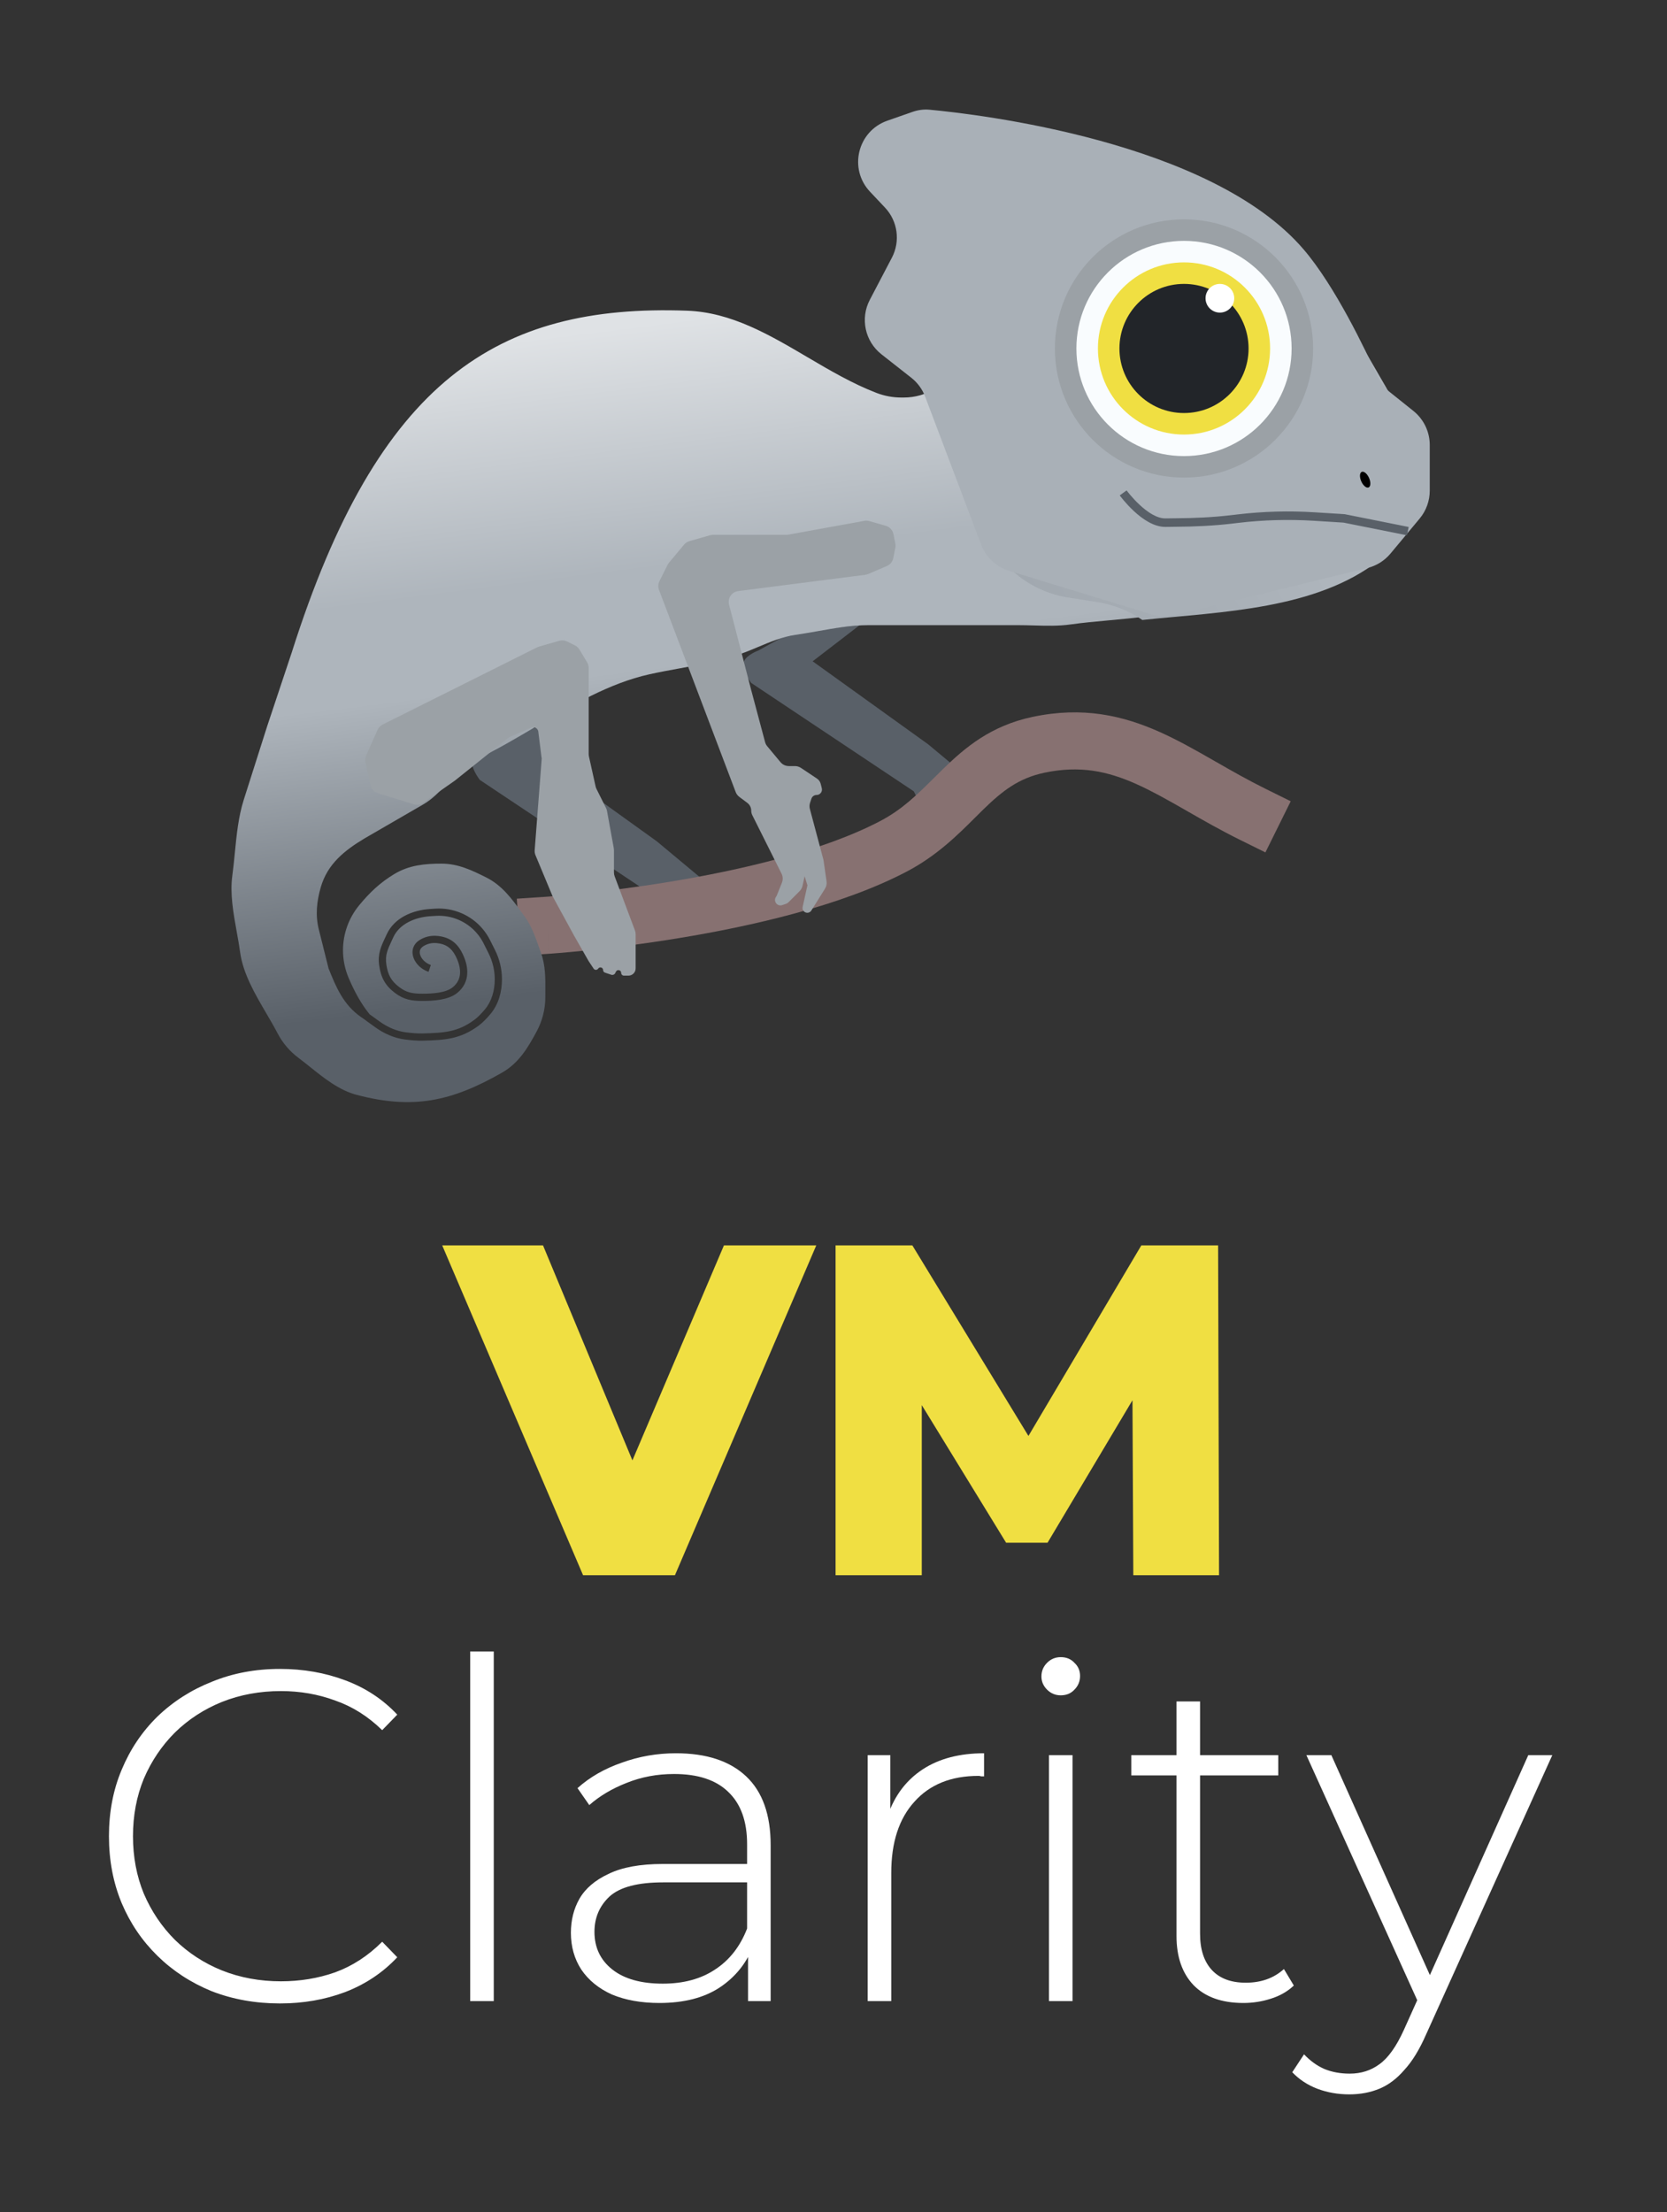 <svg width="153" height="203" viewBox="0 0 153 203" fill="none" xmlns="http://www.w3.org/2000/svg">
<rect x="0" y="0" width="153" height="203" fill="#333333" stroke="none"/>
<path d="M74.587 60.689L78.898 57.373L72.598 58.036L69.613 59.694C69.613 59.694 68.531 60.089 68.287 60.689C67.978 61.447 68.95 62.678 68.95 62.678L83.872 72.626L84.203 73.289C84.203 73.289 84.025 73.939 84.203 74.284C84.375 74.615 84.728 74.38 85.064 74.02L84.866 74.284C84.866 74.284 84.993 74.742 85.198 74.947C85.846 75.594 86.856 73.289 86.856 73.289C86.856 73.289 85.97 75.42 86.856 75.61C87.422 75.731 88.182 74.947 88.182 74.947L89.84 73.289L89.177 71.631L85.198 68.315L74.587 60.689Z" fill="#596068"/>
<path d="M49.676 69.586L53.986 66.27L47.686 66.933L44.702 68.591C44.702 68.591 43.62 68.986 43.376 69.586C43.066 70.344 44.039 71.575 44.039 71.575L58.96 81.523L59.292 82.186C59.292 82.186 59.113 82.836 59.292 83.181C59.463 83.512 59.816 83.277 60.152 82.918L59.955 83.181C59.955 83.181 60.082 83.639 60.286 83.844C60.934 84.492 61.944 82.186 61.944 82.186C61.944 82.186 61.058 84.317 61.944 84.507C62.511 84.629 63.271 83.844 63.271 83.844L64.929 82.186L64.265 80.528L60.286 77.212L49.676 69.586Z" fill="#596068"/>
<path fill-rule="evenodd" clip-rule="evenodd" d="M47.434 82.474L47.775 87.701L50.388 87.53L50.218 84.917C50.388 87.53 50.389 87.53 50.389 87.53L50.395 87.53L50.408 87.529L50.458 87.525C50.501 87.522 50.563 87.518 50.643 87.512C50.803 87.5 51.037 87.483 51.337 87.458C51.936 87.408 52.799 87.331 53.868 87.221C56.005 86.999 58.974 86.641 62.304 86.094C68.884 85.014 77.182 83.152 83.213 79.991C85.98 78.541 87.923 76.602 89.491 75.038C89.757 74.772 90.013 74.517 90.26 74.276C91.994 72.592 93.479 71.416 95.855 70.915C99.13 70.225 101.663 70.775 104.313 71.962C105.689 72.579 107.074 73.356 108.647 74.256C108.763 74.323 108.88 74.389 108.998 74.457C110.449 75.288 112.045 76.202 113.794 77.067L116.142 78.228L118.464 73.534L116.117 72.372C114.516 71.58 113.051 70.742 111.58 69.9C111.469 69.836 111.358 69.773 111.247 69.71C109.693 68.82 108.098 67.918 106.454 67.182C103.062 65.663 99.389 64.817 94.774 65.79C90.939 66.599 88.577 68.609 86.61 70.52C86.295 70.826 85.994 71.124 85.701 71.415C84.132 72.97 82.792 74.298 80.782 75.352C75.539 78.1 67.947 79.86 61.456 80.925C58.251 81.452 55.388 81.797 53.328 82.011C52.299 82.117 51.472 82.191 50.906 82.238C50.623 82.261 50.405 82.278 50.259 82.288C50.187 82.294 50.132 82.298 50.096 82.3L50.057 82.303L50.048 82.303L47.434 82.474Z" fill="#877171"/>
<path fill-rule="evenodd" clip-rule="evenodd" d="M87.851 29.52C87.851 28.683 91.366 29.253 92.486 29.456C95.301 29.966 98.217 31.304 100.783 32.504C101.989 33.069 103.859 34.363 104.816 35.046C105.711 35.686 106.753 36.114 107.78 36.536C108.103 36.668 108.424 36.8 108.738 36.938C110.032 37.504 111.112 38.468 111.819 39.691L114.091 43.615C114.641 44.564 115.001 45.636 115.355 46.691C115.49 47.093 115.624 47.492 115.767 47.881C116.341 49.44 116.018 51.187 114.924 52.437C111.791 56.019 106.449 56.505 101.732 56.934C100.519 57.045 99.347 57.152 98.265 57.306C97.155 57.465 96.004 57.432 94.867 57.399C94.402 57.386 93.939 57.373 93.481 57.373H82.785H79.701C78.156 57.373 76.581 57.652 75.028 57.927C74.349 58.047 73.675 58.166 73.009 58.262C71.827 58.43 70.682 58.911 69.562 59.381C69.177 59.542 68.796 59.703 68.416 59.849C66.511 60.581 64.413 60.965 62.349 61.344C61.421 61.514 60.5 61.682 59.607 61.881C55.925 62.699 52.547 64.695 49.196 66.675C47.355 67.763 45.523 68.846 43.653 69.726C42.599 70.222 41.833 71.046 41.065 71.871C40.391 72.596 39.716 73.32 38.846 73.824L33.471 76.936C31.638 78.036 30.055 79.274 29.435 81.444C29.072 82.715 28.933 83.989 29.259 85.291L30.155 88.874C30.845 90.598 31.526 92.221 33.122 93.326L33.552 93.623C33.569 93.642 33.587 93.659 33.608 93.674L34.428 94.266C35.234 94.848 36.166 95.271 37.175 95.398C37.697 95.465 38.289 95.518 38.784 95.505C40.8 95.454 42.246 95.381 43.948 94.113C44.321 93.836 44.692 93.444 45.008 93.067C45.767 92.166 46.071 91.008 46.071 89.873C46.071 88.946 45.855 88.032 45.441 87.203L44.98 86.283C44.788 85.899 44.55 85.54 44.27 85.214C43.198 83.963 41.601 83.287 39.956 83.39L39.489 83.419C37.906 83.518 36.198 84.201 35.49 85.752C35.442 85.856 35.395 85.958 35.348 86.058C34.973 86.859 34.651 87.546 34.8 88.589C34.877 89.131 35.01 89.597 35.245 90.017C35.481 90.438 35.81 90.793 36.256 91.128C36.663 91.434 37.047 91.621 37.462 91.728C37.871 91.834 38.296 91.858 38.776 91.858C39.253 91.858 39.838 91.841 40.403 91.744C40.962 91.649 41.538 91.47 41.969 91.121C42.569 90.634 42.851 90.016 42.885 89.353C42.919 88.701 42.715 88.025 42.386 87.394C42.15 86.941 41.85 86.583 41.468 86.328C41.086 86.073 40.64 85.935 40.131 85.891C39.47 85.833 38.929 86.004 38.5 86.278C38.193 86.474 37.993 86.738 37.908 87.042C37.824 87.342 37.858 87.651 37.966 87.931C38.179 88.485 38.694 88.975 39.334 89.188L39.544 88.559C39.078 88.403 38.721 88.049 38.585 87.693C38.518 87.519 38.508 87.358 38.546 87.222C38.583 87.09 38.673 86.954 38.857 86.837C39.172 86.636 39.568 86.507 40.074 86.551C40.495 86.588 40.828 86.698 41.1 86.88C41.372 87.061 41.602 87.326 41.798 87.7C42.093 88.268 42.248 88.824 42.223 89.318C42.198 89.799 42.001 90.24 41.551 90.606C41.25 90.85 40.806 91.003 40.291 91.091C39.782 91.177 39.242 91.195 38.776 91.195C38.313 91.195 37.955 91.17 37.627 91.086C37.306 91.003 37 90.858 36.654 90.598C36.265 90.306 36.005 90.017 35.823 89.693C35.641 89.367 35.527 88.986 35.457 88.495C35.337 87.656 35.574 87.146 35.95 86.337C35.996 86.238 36.044 86.135 36.093 86.027C36.655 84.797 38.062 84.173 39.53 84.081L39.997 84.052C41.434 83.962 42.83 84.552 43.767 85.645C44.011 85.93 44.219 86.244 44.387 86.579L44.847 87.5C45.216 88.237 45.408 89.049 45.408 89.873C45.408 90.897 45.133 91.889 44.501 92.64C44.196 93.002 43.864 93.349 43.552 93.581C42.029 94.715 40.772 94.791 38.767 94.842C38.323 94.854 37.77 94.805 37.258 94.741C36.38 94.63 35.551 94.26 34.816 93.728L33.996 93.136C33.977 93.123 33.958 93.112 33.937 93.102C33.155 92.137 32.562 91.065 32.006 89.766C31.66 88.958 31.481 88.089 31.481 87.21C31.481 85.713 31.999 84.261 32.947 83.102C33.909 81.927 34.887 80.994 36.206 80.203C37.555 79.393 38.999 79.258 40.526 79.258C42.04 79.258 43.309 79.866 44.624 80.524C46.095 81.259 47.001 82.514 47.928 83.799C48.01 83.912 48.092 84.026 48.174 84.139C48.778 84.97 49.117 85.934 49.455 86.895C49.52 87.079 49.584 87.262 49.651 87.444C50.07 88.597 50.061 89.793 50.052 90.997C50.051 91.168 50.05 91.34 50.05 91.512C50.05 92.61 49.778 93.69 49.257 94.656C48.446 96.162 47.623 97.555 46.08 98.437C41.426 101.097 37.896 101.836 32.735 100.478C31.129 100.055 29.766 98.964 28.455 97.914C28.094 97.625 27.737 97.34 27.38 97.072C26.587 96.477 25.938 95.712 25.479 94.834C25.167 94.235 24.808 93.622 24.443 92.998C23.403 91.221 22.306 89.346 22.04 87.396C21.957 86.785 21.844 86.157 21.728 85.519C21.418 83.802 21.096 82.021 21.324 80.351C21.416 79.676 21.484 78.981 21.553 78.281C21.715 76.629 21.88 74.946 22.37 73.406L24.518 66.657L26.779 59.872C34.71 34.869 45.654 27.882 63.063 28.514C67.11 28.661 70.581 30.703 74.095 32.771C76.158 33.986 78.237 35.209 80.456 36.062C81.18 36.34 81.948 36.483 82.723 36.483H82.956C83.988 36.483 84.999 36.193 85.874 35.646L85.93 35.611C86.752 35.097 87.417 34.366 87.851 33.499V29.52Z" fill="url(#paint0_linear_702_688)"/>
<path d="M67.755 54.245L79.422 52.749C79.514 52.737 79.604 52.712 79.689 52.676L81.399 51.943C81.701 51.814 81.921 51.543 81.985 51.22L82.174 50.274C82.2 50.145 82.2 50.011 82.174 49.882L82.002 49.018C81.928 48.651 81.656 48.356 81.296 48.253L79.785 47.821C79.638 47.779 79.483 47.771 79.332 47.799L72.355 49.067C72.296 49.078 72.236 49.083 72.176 49.083H65.443C65.35 49.083 65.257 49.096 65.168 49.122L63.278 49.662C63.085 49.717 62.913 49.829 62.784 49.983L61.398 51.647C61.349 51.706 61.306 51.771 61.272 51.84L60.525 53.334C60.4 53.584 60.385 53.874 60.484 54.136L67.521 72.686C67.588 72.864 67.704 73.018 67.856 73.132L68.59 73.682C68.817 73.852 68.95 74.119 68.95 74.403C68.95 74.543 68.983 74.681 69.045 74.806L71.734 80.183C71.861 80.438 71.874 80.736 71.768 81.001L71.296 82.181C71.28 82.222 71.258 82.26 71.232 82.295C70.939 82.685 71.325 83.219 71.787 83.065L72.129 82.951C72.219 82.921 72.301 82.87 72.368 82.803L73.386 81.785C73.521 81.65 73.614 81.48 73.656 81.295L73.85 80.418L74.108 81.247L73.667 83.234C73.623 83.43 73.719 83.632 73.899 83.722C74.101 83.823 74.347 83.754 74.467 83.562L75.72 81.557C75.845 81.357 75.895 81.119 75.862 80.886L75.582 78.926L74.333 74.242C74.282 74.053 74.289 73.853 74.35 73.668L74.474 73.297C74.542 73.094 74.731 72.958 74.945 72.958C75.269 72.958 75.506 72.654 75.428 72.34L75.327 71.939C75.278 71.741 75.156 71.569 74.987 71.456L73.513 70.473C73.349 70.363 73.156 70.305 72.958 70.305H72.403C72.106 70.305 71.825 70.173 71.635 69.945L70.418 68.485C70.325 68.373 70.257 68.243 70.22 68.102L68.95 63.342L66.914 55.487C66.763 54.904 67.157 54.321 67.755 54.245Z" fill="#9BA1A6"/>
<path fill-rule="evenodd" clip-rule="evenodd" d="M85.851 18.913V13.367C85.851 12.047 91.397 12.946 93.164 13.266C97.604 14.07 102.206 16.182 106.253 18.075C108.157 18.966 111.107 21.008 112.616 22.086C114.029 23.096 115.673 23.771 117.293 24.436C117.802 24.645 118.309 24.853 118.805 25.07C120.846 25.963 122.549 27.485 123.666 29.414L127.25 35.605C128.117 37.102 128.685 38.793 129.244 40.458C129.456 41.092 129.668 41.721 129.894 42.336C130.8 44.794 130.29 47.552 128.564 49.524C123.62 55.174 115.193 55.941 107.751 56.619C106.761 56.709 105.788 56.797 104.844 56.896C103.642 56.068 102.244 55.493 100.718 55.255L98.058 54.839C94.699 54.314 91.82 52.126 90.577 48.962C89.813 47.019 89.009 44.831 88.484 43.011C85.867 33.928 85.869 18.947 85.869 18.947L85.851 18.913Z" fill="url(#paint1_linear_702_688)"/>
<path d="M105.708 56.388L92.621 52.39C91.437 52.028 90.487 51.138 90.049 49.98L84.91 36.398C84.652 35.717 84.213 35.118 83.64 34.668L80.904 32.518C79.388 31.327 78.937 29.224 79.832 27.517L81.858 23.649C82.65 22.137 82.395 20.288 81.222 19.047L79.854 17.598C77.865 15.491 78.706 12.034 81.441 11.076L83.738 10.272C84.251 10.093 84.781 10.018 85.323 10.069C89.745 10.482 111.157 12.964 119.659 22.901C122.558 26.289 125.352 32.175 126.371 34.436C126.644 35.041 127.048 35.574 127.566 35.988L129.724 37.714C130.673 38.473 131.225 39.623 131.225 40.838V45.029C131.225 45.965 130.897 46.871 130.298 47.59L127.62 50.804C127.072 51.461 126.328 51.926 125.497 52.129L107.826 56.448C107.127 56.619 106.396 56.598 105.708 56.388Z" fill="#A9B0B7"/>
<path fill-rule="evenodd" clip-rule="evenodd" d="M105.392 47.895C105.88 48.168 106.429 48.367 106.995 48.355C107.285 48.348 107.607 48.345 107.934 48.343C109.652 48.333 111.374 48.254 113.087 48.053L113.685 47.982C115.981 47.712 118.296 47.649 120.603 47.793L123.313 47.962L129.136 49.127L129.289 48.362L123.414 47.187L120.652 47.015C118.298 46.867 115.936 46.932 113.594 47.208L112.996 47.278C111.319 47.475 109.627 47.554 107.93 47.563C107.6 47.565 107.274 47.569 106.978 47.575C106.602 47.583 106.193 47.45 105.773 47.215C105.355 46.981 104.952 46.661 104.596 46.329C104.241 45.999 103.941 45.667 103.729 45.416C103.624 45.291 103.541 45.187 103.485 45.115C103.457 45.079 103.436 45.051 103.422 45.032L103.406 45.011L103.403 45.007L103.402 45.006C103.402 45.006 103.402 45.006 103.087 45.235C102.772 45.465 102.772 45.465 102.772 45.465L102.772 45.466L102.774 45.468L102.779 45.475L102.798 45.5C102.815 45.522 102.838 45.554 102.869 45.593C102.931 45.673 103.02 45.785 103.133 45.919C103.359 46.186 103.68 46.543 104.065 46.901C104.448 47.257 104.902 47.621 105.392 47.895Z" fill="#596068"/>
<ellipse cx="108.67" cy="31.98" rx="11.851" ry="11.851" fill="#9BA1A6"/>
<ellipse cx="108.67" cy="31.981" rx="9.876" ry="9.876" fill="#F9FCFE"/>
<circle cx="108.67" cy="31.98" r="7.901" fill="#F0DF42"/>
<ellipse cx="108.67" cy="31.98" rx="5.926" ry="5.926" fill="#222529"/>
<ellipse cx="111.963" cy="27.372" rx="1.317" ry="1.317" fill="white"/>
<ellipse cx="125.297" cy="44.02" rx="0.39" ry="0.78" transform="rotate(-23.928 125.297 44.02)" fill="black"/>
<path d="M49.304 59.404L35.118 66.497C34.91 66.601 34.745 66.773 34.651 66.985L33.604 69.34C33.517 69.536 33.496 69.754 33.542 69.963L34.008 72.058C34.086 72.409 34.346 72.691 34.69 72.797L37.977 73.808C38.272 73.899 38.592 73.849 38.845 73.672L41.76 71.631L46.628 67.737C46.698 67.681 46.776 67.634 46.859 67.599L48.769 66.78C48.942 66.706 49.142 66.744 49.275 66.877C49.347 66.95 49.394 67.044 49.406 67.145L49.706 69.541C49.714 69.608 49.716 69.675 49.711 69.742L49.387 73.952L49.074 78.023C49.061 78.181 49.087 78.339 49.148 78.485L50.713 82.242L52.703 85.889L54.029 88.21L54.485 88.894C54.584 89.042 54.802 89.041 54.9 88.893C55.036 88.689 55.355 88.782 55.355 89.027C55.355 89.133 55.423 89.228 55.524 89.261L56.111 89.457C56.248 89.503 56.398 89.441 56.463 89.311L56.533 89.17C56.653 88.931 57.013 89.016 57.013 89.283C57.013 89.423 57.127 89.537 57.267 89.537H57.676C58.043 89.537 58.34 89.24 58.34 88.874V88.21V85.739C58.34 85.619 58.318 85.5 58.276 85.388L56.414 80.422C56.372 80.31 56.35 80.191 56.35 80.071V78.021C56.35 77.961 56.345 77.901 56.334 77.843L55.712 74.424C55.695 74.331 55.665 74.241 55.623 74.156L54.747 72.404C54.711 72.331 54.683 72.254 54.665 72.174L54.053 69.417C54.037 69.346 54.029 69.273 54.029 69.2V64.336V61.297C54.029 61.116 53.98 60.938 53.886 60.783L53.184 59.612C53.086 59.449 52.944 59.317 52.774 59.232L52.056 58.873C51.832 58.761 51.574 58.737 51.334 58.806L49.476 59.337C49.417 59.354 49.359 59.376 49.304 59.404Z" fill="#9BA1A6"/>
<path d="M53.515 144.562L40.587 114.294H49.84L60.736 140.497H55.288L66.443 114.294H74.918L61.947 144.562H53.515Z" fill="#F0DF42"/>
<path d="M76.69 144.562V114.294H83.738L96.277 134.876H92.558L104.752 114.294H111.8L111.886 144.562H104.017L103.93 126.272H105.271L96.147 141.578H92.342L82.96 126.272H84.603V144.562H76.69Z" fill="#F0DF42"/>
<path d="M25.696 183.861C23.447 183.861 21.357 183.486 19.426 182.737C17.523 181.958 15.866 180.877 14.454 179.494C13.041 178.11 11.946 176.496 11.167 174.651C10.389 172.777 10 170.731 10 168.511C10 166.292 10.389 164.259 11.167 162.414C11.946 160.541 13.041 158.912 14.454 157.528C15.895 156.145 17.567 155.078 19.469 154.329C21.372 153.551 23.447 153.161 25.696 153.161C27.829 153.161 29.818 153.507 31.663 154.199C33.536 154.891 35.136 155.943 36.462 157.356L35.078 158.782C33.781 157.514 32.34 156.606 30.755 156.058C29.198 155.482 27.541 155.194 25.782 155.194C23.851 155.194 22.049 155.525 20.377 156.188C18.734 156.851 17.293 157.788 16.053 158.999C14.843 160.209 13.892 161.622 13.2 163.236C12.537 164.85 12.205 166.609 12.205 168.511C12.205 170.414 12.537 172.172 13.2 173.786C13.892 175.4 14.843 176.813 16.053 178.024C17.293 179.234 18.734 180.171 20.377 180.834C22.049 181.497 23.851 181.829 25.782 181.829C27.541 181.829 29.198 181.555 30.755 181.007C32.34 180.431 33.781 179.494 35.078 178.197L36.462 179.623C35.136 181.036 33.536 182.103 31.663 182.823C29.818 183.515 27.829 183.861 25.696 183.861Z" fill="white"/>
<path d="M43.156 183.645V151.562H45.318V183.645H43.156Z" fill="white"/>
<path d="M68.656 183.645V178.499L68.57 177.721V169.246C68.57 167.142 67.993 165.542 66.84 164.447C65.716 163.351 64.058 162.804 61.868 162.804C60.311 162.804 58.855 163.077 57.501 163.625C56.175 164.144 55.036 164.821 54.085 165.657L53.004 164.101C54.128 163.092 55.483 162.314 57.068 161.766C58.654 161.189 60.311 160.901 62.041 160.901C64.837 160.901 66.984 161.607 68.483 163.02C69.982 164.432 70.732 166.537 70.732 169.333V183.645H68.656ZM60.527 183.818C58.855 183.818 57.4 183.558 56.16 183.039C54.949 182.492 54.013 181.728 53.35 180.748C52.715 179.768 52.398 178.643 52.398 177.375C52.398 176.222 52.658 175.184 53.177 174.262C53.724 173.311 54.618 172.547 55.857 171.97C57.097 171.365 58.754 171.062 60.83 171.062H69.132V172.749H60.873C58.538 172.749 56.895 173.181 55.944 174.046C55.022 174.91 54.56 175.991 54.56 177.289C54.56 178.73 55.108 179.883 56.203 180.748C57.299 181.612 58.841 182.045 60.83 182.045C62.732 182.045 64.332 181.612 65.629 180.748C66.955 179.883 67.936 178.629 68.57 176.986L69.175 178.456C68.57 180.099 67.532 181.411 66.062 182.391C64.621 183.342 62.776 183.818 60.527 183.818Z" fill="white"/>
<path d="M79.639 183.645V161.074H81.715V167.257L81.498 166.565C82.132 164.749 83.199 163.351 84.698 162.371C86.197 161.391 88.071 160.901 90.319 160.901V163.02C90.233 163.02 90.146 163.02 90.06 163.02C89.973 162.991 89.887 162.977 89.8 162.977C87.292 162.977 85.332 163.769 83.92 165.355C82.507 166.911 81.801 169.088 81.801 171.884V183.645H79.639Z" fill="white"/>
<path d="M96.276 183.645V161.074H98.438V183.645H96.276ZM97.357 155.583C96.867 155.583 96.449 155.41 96.103 155.064C95.757 154.718 95.584 154.314 95.584 153.853C95.584 153.363 95.757 152.945 96.103 152.599C96.449 152.253 96.867 152.08 97.357 152.08C97.876 152.08 98.294 152.253 98.611 152.599C98.957 152.916 99.13 153.32 99.13 153.81C99.13 154.3 98.957 154.718 98.611 155.064C98.294 155.41 97.876 155.583 97.357 155.583Z" fill="white"/>
<path d="M114.122 183.818C112.133 183.818 110.606 183.27 109.539 182.175C108.501 181.079 107.982 179.58 107.982 177.678V156.145H110.144V177.462C110.144 178.903 110.505 180.013 111.225 180.791C111.946 181.569 112.984 181.958 114.339 181.958C115.751 181.958 116.918 181.54 117.841 180.704L118.749 182.218C118.172 182.766 117.466 183.169 116.63 183.428C115.823 183.688 114.987 183.818 114.122 183.818ZM103.832 162.933V161.074H117.322V162.933H103.832Z" fill="white"/>
<path d="M123.837 192.206C122.799 192.206 121.819 192.033 120.897 191.687C120.003 191.341 119.239 190.837 118.605 190.174L119.686 188.531C120.262 189.136 120.882 189.583 121.545 189.871C122.237 190.159 123.015 190.303 123.88 190.303C124.918 190.303 125.826 190.015 126.604 189.439C127.411 188.862 128.161 187.81 128.853 186.282L130.409 182.823L130.712 182.434L140.268 161.074H142.473L130.885 186.715C130.279 188.098 129.616 189.179 128.896 189.958C128.204 190.765 127.44 191.341 126.604 191.687C125.768 192.033 124.846 192.206 123.837 192.206ZM130.366 184.207L119.902 161.074H122.194L131.706 182.304L130.366 184.207Z" fill="white"/>
<defs>
<linearGradient id="paint0_linear_702_688" x1="68.946" y1="28.476" x2="76.498" y2="87.671" gradientUnits="userSpaceOnUse">
<stop stop-color="#DFE2E5"/>
<stop offset="0.375" stop-color="#AEB5BC"/>
<stop offset="0.526" stop-color="#AEB5BC"/>
<stop offset="1" stop-color="#596068"/>
</linearGradient>
<linearGradient id="paint1_linear_702_688" x1="116.193" y1="43.707" x2="-17.947" y2="126.782" gradientUnits="userSpaceOnUse">
<stop stop-color="#AEB5BC"/>
<stop offset="1" stop-color="#596068"/>
</linearGradient>
</defs>
</svg>
